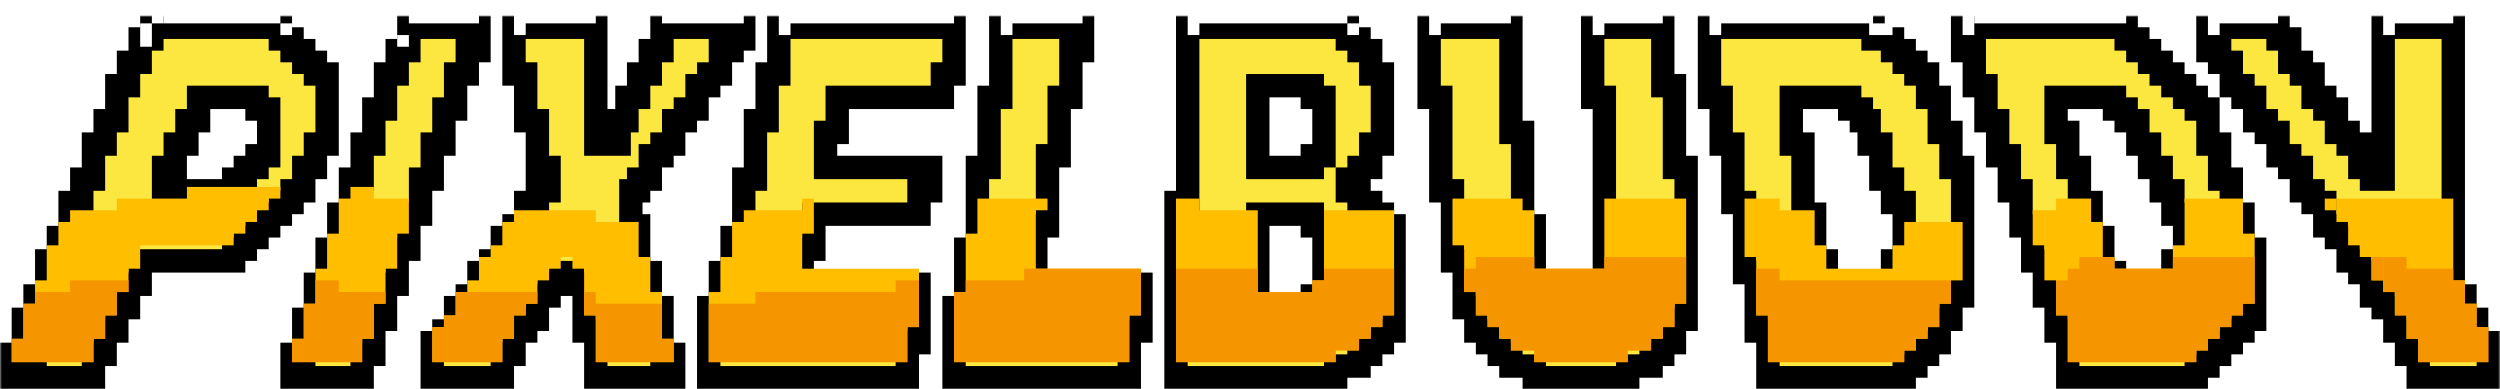 <svg width="642" height="100" viewBox="0 0 642 100" fill="none" xmlns="http://www.w3.org/2000/svg">
<g filter="url(#filter0_d)">
<mask id="path-1-outside-1" maskUnits="userSpaceOnUse" x="0" y="0" width="642" height="96" fill="black">
<rect fill="white" width="642" height="96"/>
<path fill-rule="evenodd" clip-rule="evenodd" d="M39 3V6H36V12H33L33 18H30L30 27H27L27 33H24L24 42H21L21 48H18L18 57H15L15 63H12L12 72H9V93L24 93L24 87H27L27 81H30L30 75H33L33 69H36V63H60V60H63V57H66V54H69V51H72V48H75V45H78V39H81V33H84V15H81V12H78V9H75V6H72V3H39ZM69 24V36H66V39H63V42H60V45H42V39H45V33H48V27H51V21H66V24H69Z"/>
<path d="M6 78H9L9 93L3 93V87H6L6 78Z"/>
<path d="M105 3V9H102V15H99V24H96V33H93V42H90V51H87V60H84V69H81V78H78V87H75V93L93 93V87H96V78H99V69H102V60H105V51H108V42H111V33H114V24H117V15H120V9H123V3H105Z"/>
<path d="M153 3V33H159V27H161V21H164V15H167V9H170V3H191V6H188V9H185V15H182V18H179V24H176V27H173V33H170V36H167V42H164V45H162V54H164V66H167V75H170V87H173V93L153 93V81H150V69H147V66H144V69H141V72H138V78H135V81H132V87H129V93H111V84H114V81H117V75H120V72H123V66H126V63H129V57H132V54H135V48H138V45H141V39H138V27H135V15H132V3H153Z"/>
<path d="M200 3V15H197V27H194V42H191V57H188V66H185V75H182V93L233 93V84H236V69H206V60H209V51L236 51V45H239V39H212V30H215V21H242V15H245V3H200Z"/>
<path d="M257 3H278V9H275V21H272V36H269V54H266V69H293V81H290V93H245V75H248V60H251V39H254V21H257V3Z"/>
<path fill-rule="evenodd" clip-rule="evenodd" d="M305 3V48H302V93L343 93V90H349V87H352V84H355V81H358V54H355V51H352V48H349V45L346 45V42H349V39H352V33H355V15H352V9H349V6H346V3H305ZM337 21H340V36H337V39H323V18H337V21ZM337 54H340V72H337V75H323V51H337V54Z"/>
<path d="M367 3H388V30H391V54H394V69L412 69V21H409V3H427V18H430V39H433V78H430V84H427V87H424V90H418V93L394 93V90L388 90V87H385V84H382V81H379V75H376V63H373V45H370V21H367V3Z"/>
<path fill-rule="evenodd" clip-rule="evenodd" d="M439 3H481V6H486V9H489V12H492V15H495V21H498V30H501V39H504V72H501V78H498V84H495V87H492V90H489V93L454 93V81H451V66H448V48H445V33H442V21H439V3ZM489 63H486V69L469 69V63H466V51H463V33H460V21H475V24H478V27H480V33H483V42H486V48H489V63Z"/>
<path d="M507 3H504V9H507V3Z"/>
<path fill-rule="evenodd" clip-rule="evenodd" d="M507 3L507 18H510V27H513V36H516V45H519V54H522V63H525V72H528V81H531V93L564 93V90H567V87H570V84H573V81H576V78H579V60H576V51H573V42H570V33H567V24H564V21H561L561 18H558V15H555V12H552V9H549V6H546V3H507ZM561 51H558V45H555V39H552V33H549V27H546V24H543V21L528 21V30H531V39H534V48H537V57H540V66H543V69H558V63H561V51Z"/>
<path d="M567 3H585V6H588V12H591V15H594V21H597V24H600V30H603V33H606V39H609V42H612V3H630V72H633V78H636V84H639V93L621 93V87H618V81H615V75H612V72H609V66H606V63H603V57H600V54H597V48H594V45H591V39H588V36H585V30H582V27H579V21H576V18H573V12H570L570 9H567V3Z"/>
</mask>
<path fill-rule="evenodd" clip-rule="evenodd" d="M39 3V6H36V12H33L33 18H30L30 27H27L27 33H24L24 42H21L21 48H18L18 57H15L15 63H12L12 72H9V93L24 93L24 87H27L27 81H30L30 75H33L33 69H36V63H60V60H63V57H66V54H69V51H72V48H75V45H78V39H81V33H84V15H81V12H78V9H75V6H72V3H39ZM69 24V36H66V39H63V42H60V45H42V39H45V33H48V27H51V21H66V24H69Z" fill="#FCE740"/>
<path d="M6 78H9L9 93L3 93V87H6L6 78Z" fill="#FCE740"/>
<path d="M105 3V9H102V15H99V24H96V33H93V42H90V51H87V60H84V69H81V78H78V87H75V93L93 93V87H96V78H99V69H102V60H105V51H108V42H111V33H114V24H117V15H120V9H123V3H105Z" fill="#FCE740"/>
<path d="M153 3V33H159V27H161V21H164V15H167V9H170V3H191V6H188V9H185V15H182V18H179V24H176V27H173V33H170V36H167V42H164V45H162V54H164V66H167V75H170V87H173V93L153 93V81H150V69H147V66H144V69H141V72H138V78H135V81H132V87H129V93H111V84H114V81H117V75H120V72H123V66H126V63H129V57H132V54H135V48H138V45H141V39H138V27H135V15H132V3H153Z" fill="#FCE740"/>
<path d="M200 3V15H197V27H194V42H191V57H188V66H185V75H182V93L233 93V84H236V69H206V60H209V51L236 51V45H239V39H212V30H215V21H242V15H245V3H200Z" fill="#FCE740"/>
<path d="M257 3H278V9H275V21H272V36H269V54H266V69H293V81H290V93H245V75H248V60H251V39H254V21H257V3Z" fill="#FCE740"/>
<path fill-rule="evenodd" clip-rule="evenodd" d="M305 3V48H302V93L343 93V90H349V87H352V84H355V81H358V54H355V51H352V48H349V45L346 45V42H349V39H352V33H355V15H352V9H349V6H346V3H305ZM337 21H340V36H337V39H323V18H337V21ZM337 54H340V72H337V75H323V51H337V54Z" fill="#FCE740"/>
<path d="M367 3H388V30H391V54H394V69L412 69V21H409V3H427V18H430V39H433V78H430V84H427V87H424V90H418V93L394 93V90L388 90V87H385V84H382V81H379V75H376V63H373V45H370V21H367V3Z" fill="#FCE740"/>
<path fill-rule="evenodd" clip-rule="evenodd" d="M439 3H481V6H486V9H489V12H492V15H495V21H498V30H501V39H504V72H501V78H498V84H495V87H492V90H489V93L454 93V81H451V66H448V48H445V33H442V21H439V3ZM489 63H486V69L469 69V63H466V51H463V33H460V21H475V24H478V27H480V33H483V42H486V48H489V63Z" fill="#FCE740"/>
<path d="M507 3H504V9H507V3Z" fill="#FCE740"/>
<path fill-rule="evenodd" clip-rule="evenodd" d="M507 3L507 18H510V27H513V36H516V45H519V54H522V63H525V72H528V81H531V93L564 93V90H567V87H570V84H573V81H576V78H579V60H576V51H573V42H570V33H567V24H564V21H561L561 18H558V15H555V12H552V9H549V6H546V3H507ZM561 51H558V45H555V39H552V33H549V27H546V24H543V21L528 21V30H531V39H534V48H537V57H540V66H543V69H558V63H561V51Z" fill="#FCE740"/>
<path d="M567 3H585V6H588V12H591V15H594V21H597V24H600V30H603V33H606V39H609V42H612V3H630V72H633V78H636V84H639V93L621 93V87H618V81H615V75H612V72H609V66H606V63H603V57H600V54H597V48H594V45H591V39H588V36H585V30H582V27H579V21H576V18H573V12H570L570 9H567V3Z" fill="#FCE740"/>
<path d="M39 3V0H36V3H39ZM39 6V9H42V6H39ZM36 6V3H33V6H36ZM36 12V15H39V12H36ZM33 12V9H30L30 12L33 12ZM33 18V21H36L36 18L33 18ZM30 18V15H27L27 18L30 18ZM30 27V30H33L33 27L30 27ZM27 27V24H24L24 27L27 27ZM27 33V36H30L30 33L27 33ZM24 33V30H21L21 33L24 33ZM24 42V45H27L27 42L24 42ZM21 42V39H18L18 42L21 42ZM21 48V51H24L24 48L21 48ZM18 48V45H15L15 48L18 48ZM18 57V60H21L21 57L18 57ZM15 57V54H12L12 57L15 57ZM15 63V66H18L18 63L15 63ZM12 63V60H9L9 63L12 63ZM12 72V75H15L15 72L12 72ZM9 72V69H6V72H9ZM9 93L9 96L9 96L9 93ZM24 93L24 96L27 96L27 93L24 93ZM24 87V84H21L21 87L24 87ZM27 87V90H30L30 87L27 87ZM27 81V78H24L24 81L27 81ZM30 81V84H33L33 81L30 81ZM30 75V72H27L27 75L30 75ZM33 75V78H36L36 75L33 75ZM33 69V66H30L30 69L33 69ZM36 69V72H39V69H36ZM36 63V60H33V63H36ZM60 63V66H63V63H60ZM60 60V57H57V60H60ZM63 60V63H66V60H63ZM63 57V54H60V57H63ZM66 57V60H69V57H66ZM66 54V51H63V54H66ZM69 54V57H72V54H69ZM69 51V48H66V51H69ZM72 51V54H75V51H72ZM72 48V45H69V48H72ZM75 48V51H78V48H75ZM75 45V42H72V45H75ZM78 45V48H81V45H78ZM78 39V36H75V39H78ZM81 39V42H84V39H81ZM81 33V30H78V33H81ZM84 33V36H87V33H84ZM84 15H87V12H84V15ZM81 15H78V18H81V15ZM81 12H84V9H81V12ZM78 12H75V15H78V12ZM78 9H81V6H78V9ZM75 9H72V12H75V9ZM75 6H78V3H75V6ZM72 6H69V9H72V6ZM72 3H75V0H72V3ZM69 24H72V21H69V24ZM69 36V39H72V36H69ZM66 36V33H63V36H66ZM66 39V42H69V39H66ZM63 39V36H60V39H63ZM63 42V45H66V42H63ZM60 42V39H57V42H60ZM60 45V48H63V45H60ZM42 45H39V48H42V45ZM42 39V36H39V39H42ZM45 39V42H48V39H45ZM45 33V30H42V33H45ZM48 33V36H51V33H48ZM48 27V24H45V27H48ZM51 27V30H54V27H51ZM51 21V18H48V21H51ZM66 21H69V18H66V21ZM66 24H63V27H66V24ZM6 78V75H3L3 78L6 78ZM9 78L12 78L12 75H9V78ZM3 93H0V96L3 96L3 93ZM3 87V84H0V87H3ZM6 87V90H9L9 87L6 87ZM105 3V0H102V3H105ZM105 9V12H108V9H105ZM102 9V6H99V9H102ZM102 15V18H105V15H102ZM99 15V12H96V15H99ZM99 24V27H102V24H99ZM96 24V21H93V24H96ZM96 33V36H99V33H96ZM93 33V30H90V33H93ZM93 42V45H96V42H93ZM90 42V39H87V42H90ZM90 51V54H93V51H90ZM87 51V48H84V51H87ZM87 60V63H90V60H87ZM84 60V57H81V60H84ZM84 69V72H87V69H84ZM81 69V66H78V69H81ZM81 78V81H84V78H81ZM78 78V75H75V78H78ZM78 87V90H81V87H78ZM75 87V84H72V87H75ZM75 93H72V96L75 96L75 93ZM93 93L93 96L96 96V93H93ZM93 87V84H90V87H93ZM96 87V90H99V87H96ZM96 78V75H93V78H96ZM99 78V81H102V78H99ZM99 69V66H96V69H99ZM102 69V72H105V69H102ZM102 60V57H99V60H102ZM105 60V63H108V60H105ZM105 51V48H102V51H105ZM108 51V54H111V51H108ZM108 42V39H105V42H108ZM111 42V45H114V42H111ZM111 33V30H108V33H111ZM114 33V36H117V33H114ZM114 24V21H111V24H114ZM117 24V27H120V24H117ZM117 15V12H114V15H117ZM120 15V18H123V15H120ZM120 9V6H117V9H120ZM123 9V12H126V9H123ZM123 3H126V0H123V3ZM153 3H156V0H153V3ZM153 33H150V36H153V33ZM159 33V36H162V33H159ZM159 27V24H156V27H159ZM161 27V30H164V27H161ZM161 21V18H158V21H161ZM164 21V24H167V21H164ZM164 15V12H161V15H164ZM167 15V18H170V15H167ZM167 9V6H164V9H167ZM170 9V12H173V9H170ZM170 3V0H167V3H170ZM191 3H194V0H191V3ZM191 6V9H194V6H191ZM188 6V3H185V6H188ZM188 9V12H191V9H188ZM185 9V6H182V9H185ZM185 15V18H188V15H185ZM182 15V12H179V15H182ZM182 18V21H185V18H182ZM179 18V15H176V18H179ZM179 24V27H182V24H179ZM176 24V21H173V24H176ZM176 27V30H179V27H176ZM173 27V24H170V27H173ZM173 33V36H176V33H173ZM170 33V30H167V33H170ZM170 36V39H173V36H170ZM167 36V33H164V36H167ZM167 42V45H170V42H167ZM164 42V39H161V42H164ZM164 45V48H167V45H164ZM162 45V42H159V45H162ZM162 54H159V57H162V54ZM164 54H167V51H164V54ZM164 66H161V69H164V66ZM167 66H170V63H167V66ZM167 75H164V78H167V75ZM170 75H173V72H170V75ZM170 87H167V90H170V87ZM173 87H176V84H173V87ZM173 93L173 96L176 96V93H173ZM153 93H150V96L153 96L153 93ZM153 81H156V78H153V81ZM150 81H147V84H150V81ZM150 69H153V66H150V69ZM147 69H144V72H147V69ZM147 66H150V63H147V66ZM144 66V63H141V66H144ZM144 69V72H147V69H144ZM141 69V66H138V69H141ZM141 72V75H144V72H141ZM138 72V69H135V72H138ZM138 78V81H141V78H138ZM135 78V75H132V78H135ZM135 81V84H138V81H135ZM132 81V78H129V81H132ZM132 87V90H135V87H132ZM129 87V84H126V87H129ZM129 93V96H132V93H129ZM111 93H108V96H111V93ZM111 84V81H108V84H111ZM114 84V87H117V84H114ZM114 81V78H111V81H114ZM117 81V84H120V81H117ZM117 75V72H114V75H117ZM120 75V78H123V75H120ZM120 72V69H117V72H120ZM123 72V75H126V72H123ZM123 66V63H120V66H123ZM126 66V69H129V66H126ZM126 63V60H123V63H126ZM129 63V66H132V63H129ZM129 57V54H126V57H129ZM132 57V60H135V57H132ZM132 54V51H129V54H132ZM135 54V57H138V54H135ZM135 48V45H132V48H135ZM138 48V51H141V48H138ZM138 45V42H135V45H138ZM141 45V48H144V45H141ZM141 39H144V36H141V39ZM138 39H135V42H138V39ZM138 27H141V24H138V27ZM135 27H132V30H135V27ZM135 15H138V12H135V15ZM132 15H129V18H132V15ZM132 3V0H129V3H132ZM200 3V0H197V3H200ZM200 15V18H203V15H200ZM197 15V12H194V15H197ZM197 27V30H200V27H197ZM194 27V24H191V27H194ZM194 42V45H197V42H194ZM191 42V39H188V42H191ZM191 57V60H194V57H191ZM188 57V54H185V57H188ZM188 66V69H191V66H188ZM185 66V63H182V66H185ZM185 75V78H188V75H185ZM182 75V72H179V75H182ZM182 93H179V96L182 96L182 93ZM233 93L233 96L236 96V93H233ZM233 84V81H230V84H233ZM236 84V87H239V84H236ZM236 69H239V66H236V69ZM206 69H203V72H206V69ZM206 60V57H203V60H206ZM209 60V63H212V60H209ZM209 51L209 48L206 48V51H209ZM236 51L236 54L239 54V51H236ZM236 45V42H233V45H236ZM239 45V48H242V45H239ZM239 39H242V36H239V39ZM212 39H209V42H212V39ZM212 30V27H209V30H212ZM215 30V33H218V30H215ZM215 21V18H212V21H215ZM242 21V24H245V21H242ZM242 15V12H239V15H242ZM245 15V18H248V15H245ZM245 3H248V0H245V3ZM257 3V0H254V3H257ZM278 3H281V0H278V3ZM278 9V12H281V9H278ZM275 9V6H272V9H275ZM275 21V24H278V21H275ZM272 21V18H269V21H272ZM272 36V39H275V36H272ZM269 36V33H266V36H269ZM269 54V57H272V54H269ZM266 54V51H263V54H266ZM266 69H263V72H266V69ZM293 69H296V66H293V69ZM293 81V84H296V81H293ZM290 81V78H287V81H290ZM290 93V96H293V93H290ZM245 93H242V96H245V93ZM245 75V72H242V75H245ZM248 75V78H251V75H248ZM248 60V57H245V60H248ZM251 60V63H254V60H251ZM251 39V36H248V39H251ZM254 39V42H257V39H254ZM254 21V18H251V21H254ZM257 21V24H260V21H257ZM305 3V0H302V3H305ZM305 48V51H308V48H305ZM302 48V45H299V48H302ZM302 93H299V96L302 96L302 93ZM343 93L343 96L346 96V93H343ZM343 90V87H340V90H343ZM349 90V93H352V90H349ZM349 87V84H346V87H349ZM352 87V90H355V87H352ZM352 84V81H349V84H352ZM355 84V87H358V84H355ZM355 81V78H352V81H355ZM358 81V84H361V81H358ZM358 54H361V51H358V54ZM355 54H352V57H355V54ZM355 51H358V48H355V51ZM352 51H349V54H352V51ZM352 48H355V45H352V48ZM349 48H346V51H349V48ZM349 45H352V42L349 42L349 45ZM346 45H343V48L346 48L346 45ZM346 42V39H343V42H346ZM349 42V45H352V42H349ZM349 39V36H346V39H349ZM352 39V42H355V39H352ZM352 33V30H349V33H352ZM355 33V36H358V33H355ZM355 15H358V12H355V15ZM352 15H349V18H352V15ZM352 9H355V6H352V9ZM349 9H346V12H349V9ZM349 6H352V3H349V6ZM346 6H343V9H346V6ZM346 3H349V0H346V3ZM337 21H334V24H337V21ZM340 21H343V18H340V21ZM340 36V39H343V36H340ZM337 36V33H334V36H337ZM337 39V42H340V39H337ZM323 39H320V42H323V39ZM323 18V15H320V18H323ZM337 18H340V15H337V18ZM337 54H334V57H337V54ZM340 54H343V51H340V54ZM340 72V75H343V72H340ZM337 72V69H334V72H337ZM337 75V78H340V75H337ZM323 75H320V78H323V75ZM323 51V48H320V51H323ZM337 51H340V48H337V51ZM367 3V0H364V3H367ZM388 3H391V0H388V3ZM388 30H385V33H388V30ZM391 30H394V27H391V30ZM391 54H388V57H391V54ZM394 54H397V51H394V54ZM394 69H391V72L394 72L394 69ZM412 69L412 72L415 72V69H412ZM412 21H415V18H412V21ZM409 21H406V24H409V21ZM409 3V0H406V3H409ZM427 3H430V0H427V3ZM427 18H424V21H427V18ZM430 18H433V15H430V18ZM430 39H427V42H430V39ZM433 39H436V36H433V39ZM433 78V81H436V78H433ZM430 78V75H427V78H430ZM430 84V87H433V84H430ZM427 84V81H424V84H427ZM427 87V90H430V87H427ZM424 87V84H421V87H424ZM424 90V93H427V90H424ZM418 90V87H415V90H418ZM418 93L418 96L421 96V93H418ZM394 93H391V96L394 96L394 93ZM394 90H397V87L394 87L394 90ZM388 90H385V93L388 93L388 90ZM388 87H391V84H388V87ZM385 87H382V90H385V87ZM385 84H388V81H385V84ZM382 84H379V87H382V84ZM382 81H385V78H382V81ZM379 81H376V84H379V81ZM379 75H382V72H379V75ZM376 75H373V78H376V75ZM376 63H379V60H376V63ZM373 63H370V66H373V63ZM373 45H376V42H373V45ZM370 45H367V48H370V45ZM370 21H373V18H370V21ZM367 21H364V24H367V21ZM439 3V0H436V3H439ZM481 3H484V0H481V3ZM481 6H478V9H481V6ZM486 6H489V3H486V6ZM486 9H483V12H486V9ZM489 9H492V6H489V9ZM489 12H486V15H489V12ZM492 12H495V9H492V12ZM492 15H489V18H492V15ZM495 15H498V12H495V15ZM495 21H492V24H495V21ZM498 21H501V18H498V21ZM498 30H495V33H498V30ZM501 30H504V27H501V30ZM501 39H498V42H501V39ZM504 39H507V36H504V39ZM504 72V75H507V72H504ZM501 72V69H498V72H501ZM501 78V81H504V78H501ZM498 78V75H495V78H498ZM498 84V87H501V84H498ZM495 84V81H492V84H495ZM495 87V90H498V87H495ZM492 87V84H489V87H492ZM492 90V93H495V90H492ZM489 90V87H486V90H489ZM489 93L489 96L492 96V93H489ZM454 93H451V96L454 96L454 93ZM454 81H457V78H454V81ZM451 81H448V84H451V81ZM451 66H454V63H451V66ZM448 66H445V69H448V66ZM448 48H451V45H448V48ZM445 48H442V51H445V48ZM445 33H448V30H445V33ZM442 33H439V36H442V33ZM442 21H445V18H442V21ZM439 21H436V24H439V21ZM489 63V66H492V63H489ZM486 63V60H483V63H486ZM486 69L486 72L489 72V69H486ZM469 69H466V72L469 72L469 69ZM469 63H472V60H469V63ZM466 63H463V66H466V63ZM466 51H469V48H466V51ZM463 51H460V54H463V51ZM463 33H466V30H463V33ZM460 33H457V36H460V33ZM460 21V18H457V21H460ZM475 21H478V18H475V21ZM475 24H472V27H475V24ZM478 24H481V21H478V24ZM478 27H475V30H478V27ZM480 27H483V24H480V27ZM480 33H477V36H480V33ZM483 33H486V30H483V33ZM483 42H480V45H483V42ZM486 42H489V39H486V42ZM486 48H483V51H486V48ZM489 48H492V45H489V48ZM504 3V0H501V3H504ZM504 9H501V12H504V9ZM507 9V12H510V9H507ZM507 18L504 18L504 21H507V18ZM510 18H513V15H510V18ZM510 27H507V30H510V27ZM513 27H516V24H513V27ZM513 36H510V39H513V36ZM516 36H519V33H516V36ZM516 45H513V48H516V45ZM519 45H522V42H519V45ZM519 54H516V57H519V54ZM522 54H525V51H522V54ZM522 63H519V66H522V63ZM525 63H528V60H525V63ZM525 72H522V75H525V72ZM528 72H531V69H528V72ZM528 81H525V84H528V81ZM531 81H534V78H531V81ZM531 93H528V96L531 96L531 93ZM564 93L564 96L567 96V93H564ZM564 90V87H561V90H564ZM567 90V93H570V90H567ZM567 87V84H564V87H567ZM570 87V90H573V87H570ZM570 84V81H567V84H570ZM573 84V87H576V84H573ZM573 81V78H570V81H573ZM576 81V84H579V81H576ZM576 78V75H573V78H576ZM579 78V81H582V78H579ZM579 60H582V57H579V60ZM576 60H573V63H576V60ZM576 51H579V48H576V51ZM573 51H570V54H573V51ZM573 42H576V39H573V42ZM570 42H567V45H570V42ZM570 33H573V30H570V33ZM567 33H564V36H567V33ZM567 24H570V21H567V24ZM564 24H561V27H564V24ZM564 21H567V18H564V21ZM561 21L558 21L558 24H561V21ZM561 18L564 18L564 15H561V18ZM558 18H555V21H558V18ZM558 15H561V12H558V15ZM555 15H552V18H555V15ZM555 12H558V9H555V12ZM552 12H549V15H552V12ZM552 9H555V6H552V9ZM549 9H546V12H549V9ZM549 6H552V3H549V6ZM546 6H543V9H546V6ZM546 3H549V0H546V3ZM561 51H564V48H561V51ZM558 51H555V54H558V51ZM558 45H561V42H558V45ZM555 45H552V48H555V45ZM555 39H558V36H555V39ZM552 39H549V42H552V39ZM552 33H555V30H552V33ZM549 33H546V36H549V33ZM549 27H552V24H549V27ZM546 27H543V30H546V27ZM546 24H549V21H546V24ZM543 24H540V27H543V24ZM543 21H546V18L543 18L543 21ZM528 21L528 18L525 18V21H528ZM528 30H525V33H528V30ZM531 30H534V27H531V30ZM531 39H528V42H531V39ZM534 39H537V36H534V39ZM534 48H531V51H534V48ZM537 48H540V45H537V48ZM537 57H534V60H537V57ZM540 57H543V54H540V57ZM540 66H537V69H540V66ZM543 66H546V63H543V66ZM543 69H540V72H543V69ZM558 69V72H561V69H558ZM558 63V60H555V63H558ZM561 63V66H564V63H561ZM567 3V0H564V3H567ZM585 3H588V0H585V3ZM585 6H582V9H585V6ZM588 6H591V3H588V6ZM588 12H585V15H588V12ZM591 12H594V9H591V12ZM591 15H588V18H591V15ZM594 15H597V12H594V15ZM594 21H591V24H594V21ZM597 21H600V18H597V21ZM597 24H594V27H597V24ZM600 24H603V21H600V24ZM600 30H597V33H600V30ZM603 30H606V27H603V30ZM603 33H600V36H603V33ZM606 33H609V30H606V33ZM606 39H603V42H606V39ZM609 39H612V36H609V39ZM609 42H606V45H609V42ZM612 42V45H615V42H612ZM612 3V0H609V3H612ZM630 3H633V0H630V3ZM630 72H627V75H630V72ZM633 72H636V69H633V72ZM633 78H630V81H633V78ZM636 78H639V75H636V78ZM636 84H633V87H636V84ZM639 84H642V81H639V84ZM639 93L639 96L642 96V93H639ZM621 93H618V96L621 96L621 93ZM621 87H624V84H621V87ZM618 87H615V90H618V87ZM618 81H621V78H618V81ZM615 81H612V84H615V81ZM615 75H618V72H615V75ZM612 75H609V78H612V75ZM612 72H615V69H612V72ZM609 72H606V75H609V72ZM609 66H612V63H609V66ZM606 66H603V69H606V66ZM606 63H609V60H606V63ZM603 63H600V66H603V63ZM603 57H606V54H603V57ZM600 57H597V60H600V57ZM600 54H603V51H600V54ZM597 54H594V57H597V54ZM597 48H600V45H597V48ZM594 48H591V51H594V48ZM594 45H597V42H594V45ZM591 45H588V48H591V45ZM591 39H594V36H591V39ZM588 39H585V42H588V39ZM588 36H591V33H588V36ZM585 36H582V39H585V36ZM585 30H588V27H585V30ZM582 30H579V33H582V30ZM582 27H585V24H582V27ZM579 27H576V30H579V27ZM579 21H582V18H579V21ZM576 21H573V24H576V21ZM576 18H579V15H576V18ZM573 18H570V21H573V18ZM573 12H576V9H573V12ZM570 12L567 12L567 15H570V12ZM570 9L573 9L573 6H570V9ZM567 9H564V12H567V9ZM36 3V6H42V3H36ZM39 3H36V9H39V3ZM33 6V12H39V6H33ZM36 9H33V15H36V9ZM30 12L30 18L36 18L36 12L30 12ZM33 15H30V21H33V15ZM27 18L27 27L33 27L33 18L27 18ZM30 24H27V30H30V24ZM24 27L24 33L30 33L30 27L24 27ZM27 30H24V36H27V30ZM21 33L21 42L27 42L27 33L21 33ZM24 39H21V45H24V39ZM18 42L18 48L24 48L24 42L18 42ZM21 45H18V51H21V45ZM15 48L15 57L21 57L21 48L15 48ZM18 54H15V60H18V54ZM12 57L12 63L18 63L18 57L12 57ZM15 60H12V66H15V60ZM9 63L9 72L15 72L15 63L9 63ZM12 69H9V75H12V69ZM6 72V93H12V72H6ZM27 93L27 87L21 87L21 93L27 93ZM24 90H27V84H24V90ZM30 87L30 81L24 81L24 87L30 87ZM27 84H30V78H27V84ZM33 81L33 75L27 75L27 81L33 81ZM30 78H33V72H30V78ZM36 75L36 69L30 69L30 75L36 75ZM33 72H36V66H33V72ZM39 69V63H33V69H39ZM63 63V60H57V63H63ZM60 63H63V57H60V63ZM66 60V57H60V60H66ZM63 60H66V54H63V60ZM69 57V54H63V57H69ZM66 57H69V51H66V57ZM72 54V51H66V54H72ZM69 54H72V48H69V54ZM75 51V48H69V51H75ZM72 51H75V45H72V51ZM78 48V45H72V48H78ZM75 48H78V42H75V48ZM81 45V39H75V45H81ZM78 42H81V36H78V42ZM84 39V33H78V39H84ZM81 36H84V30H81V36ZM87 33V15H81V33H87ZM84 12H81V18H84V12ZM84 15V12H78V15H84ZM81 9H78V15H81V9ZM81 12V9H75V12H81ZM78 6H75V12H78V6ZM78 9V6H72V9H78ZM75 3H72V9H75V3ZM75 6V3H69V6H75ZM66 24V36H72V24H66ZM69 33H66V39H69V33ZM63 36V39H69V36H63ZM66 36H63V42H66V36ZM60 39V42H66V39H60ZM63 39H60V45H63V39ZM57 42V45H63V42H57ZM45 45V39H39V45H45ZM42 42H45V36H42V42ZM48 39V33H42V39H48ZM45 36H48V30H45V36ZM51 33V27H45V33H51ZM48 30H51V24H48V30ZM54 27V21H48V27H54ZM63 21V24H69V21H63ZM66 27H69V21H66V27ZM6 81H9V75H6V81ZM6 78L6 93L12 93L12 78L6 78ZM6 93V87H0V93H6ZM3 90H6V84H3V90ZM9 87L9 78L3 78L3 87L9 87ZM102 3V9H108V3H102ZM105 6H102V12H105V6ZM99 9V15H105V9H99ZM102 12H99V18H102V12ZM96 15V24H102V15H96ZM99 21H96V27H99V21ZM93 24V33H99V24H93ZM96 30H93V36H96V30ZM90 33V42H96V33H90ZM93 39H90V45H93V39ZM87 42V51H93V42H87ZM90 48H87V54H90V48ZM84 51V60H90V51H84ZM87 57H84V63H87V57ZM81 60V69H87V60H81ZM84 66H81V72H84V66ZM78 69V78H84V69H78ZM81 75H78V81H81V75ZM75 78V87H81V78H75ZM78 84H75V90H78V84ZM72 87V93H78V87H72ZM96 93V87H90V93H96ZM93 90H96V84H93V90ZM99 87V78H93V87H99ZM96 81H99V75H96V81ZM102 78V69H96V78H102ZM99 72H102V66H99V72ZM105 69V60H99V69H105ZM102 63H105V57H102V63ZM108 60V51H102V60H108ZM105 54H108V48H105V54ZM111 51V42H105V51H111ZM108 45H111V39H108V45ZM114 42V33H108V42H114ZM111 36H114V30H111V36ZM117 33V24H111V33H117ZM114 27H117V21H114V27ZM120 24V15H114V24H120ZM117 18H120V12H117V18ZM123 15V9H117V15H123ZM120 12H123V6H120V12ZM126 9V3H120V9H126ZM150 3V33H156V3H150ZM162 33V27H156V33H162ZM159 30H161V24H159V30ZM164 27V21H158V27H164ZM161 24H164V18H161V24ZM167 21V15H161V21H167ZM164 18H167V12H164V18ZM170 15V9H164V15H170ZM167 12H170V6H167V12ZM173 9V3H167V9H173ZM188 3V6H194V3H188ZM191 3H188V9H191V3ZM185 6V9H191V6H185ZM188 6H185V12H188V6ZM182 9V15H188V9H182ZM185 12H182V18H185V12ZM179 15V18H185V15H179ZM182 15H179V21H182V15ZM176 18V24H182V18H176ZM179 21H176V27H179V21ZM173 24V27H179V24H173ZM176 24H173V30H176V24ZM170 27V33H176V27H170ZM173 30H170V36H173V30ZM167 33V36H173V33H167ZM170 33H167V39H170V33ZM164 36V42H170V36H164ZM167 39H164V45H167V39ZM161 42V45H167V42H161ZM164 42H162V48H164V42ZM159 45V54H165V45H159ZM162 57H164V51H162V57ZM161 54V66H167V54H161ZM164 69H167V63H164V69ZM164 66V75H170V66H164ZM167 78H170V72H167V78ZM167 75V87H173V75H167ZM170 90H173V84H170V90ZM170 87V93H176V87H170ZM156 93V81H150V93H156ZM153 78H150V84H153V78ZM153 81V69H147V81H153ZM150 66H147V72H150V66ZM150 69V66H144V69H150ZM147 63H144V69H147V63ZM141 66V69H147V66H141ZM144 66H141V72H144V66ZM138 69V72H144V69H138ZM141 69H138V75H141V69ZM135 72V78H141V72H135ZM138 75H135V81H138V75ZM132 78V81H138V78H132ZM135 78H132V84H135V78ZM129 81V87H135V81H129ZM132 84H129V90H132V84ZM126 87V93H132V87H126ZM114 93V84H108V93H114ZM111 87H114V81H111V87ZM117 84V81H111V84H117ZM114 84H117V78H114V84ZM120 81V75H114V81H120ZM117 78H120V72H117V78ZM123 75V72H117V75H123ZM120 75H123V69H120V75ZM126 72V66H120V72H126ZM123 69H126V63H123V69ZM129 66V63H123V66H129ZM126 66H129V60H126V66ZM132 63V57H126V63H132ZM129 60H132V54H129V60ZM135 57V54H129V57H135ZM132 57H135V51H132V57ZM138 54V48H132V54H138ZM135 51H138V45H135V51ZM141 48V45H135V48H141ZM138 48H141V42H138V48ZM144 45V39H138V45H144ZM141 36H138V42H141V36ZM141 39V27H135V39H141ZM138 24H135V30H138V24ZM138 27V15H132V27H138ZM135 12H132V18H135V12ZM135 15V3H129V15H135ZM197 3V15H203V3H197ZM200 12H197V18H200V12ZM194 15V27H200V15H194ZM197 24H194V30H197V24ZM191 27V42H197V27H191ZM194 39H191V45H194V39ZM188 42V57H194V42H188ZM191 54H188V60H191V54ZM185 57V66H191V57H185ZM188 63H185V69H188V63ZM182 66V75H188V66H182ZM185 72H182V78H185V72ZM179 75V93H185V75H179ZM236 93V84H230V93H236ZM233 87H236V81H233V87ZM239 84V69H233V84H239ZM209 69V60H203V69H209ZM206 63H209V57H206V63ZM212 60V51H206V60H212ZM239 51V45H233V51H239ZM236 48H239V42H236V48ZM242 45V39H236V45H242ZM215 39V30H209V39H215ZM212 33H215V27H212V33ZM218 30V21H212V30H218ZM245 21V15H239V21H245ZM242 18H245V12H242V18ZM248 15V3H242V15H248ZM275 3V9H281V3H275ZM278 6H275V12H278V6ZM272 9V21H278V9H272ZM275 18H272V24H275V18ZM269 21V36H275V21H269ZM272 33H269V39H272V33ZM266 36V54H272V36H266ZM269 51H266V57H269V51ZM263 54V69H269V54H263ZM290 69V81H296V69H290ZM293 78H290V84H293V78ZM287 81V93H293V81H287ZM248 93V75H242V93H248ZM245 78H248V72H245V78ZM251 75V60H245V75H251ZM248 63H251V57H248V63ZM254 60V39H248V60H254ZM251 42H254V36H251V42ZM257 39V21H251V39H257ZM254 24H257V18H254V24ZM260 21V3H254V21H260ZM302 3V48H308V3H302ZM305 45H302V51H305V45ZM299 48V93H305V48H299ZM346 93V90H340V93H346ZM352 90V87H346V90H352ZM349 90H352V84H349V90ZM355 87V84H349V87H355ZM352 87H355V81H352V87ZM358 84V81H352V84H358ZM355 84H358V78H355V84ZM361 81V54H355V81H361ZM358 51H355V57H358V51ZM358 54V51H352V54H358ZM355 48H352V54H355V48ZM355 51V48H349V51H355ZM352 45H349V51H352V45ZM352 48V45H346V48H352ZM349 42L346 42L346 48L349 48L349 42ZM349 45V42H343V45H349ZM346 45H349V39H346V45ZM352 42V39H346V42H352ZM349 42H352V36H349V42ZM355 39V33H349V39H355ZM352 36H355V30H352V36ZM358 33V15H352V33H358ZM355 12H352V18H355V12ZM355 15V9H349V15H355ZM352 6H349V12H352V6ZM352 9V6H346V9H352ZM349 3H346V9H349V3ZM349 6V3H343V6H349ZM337 24H340V18H337V24ZM337 21V36H343V21H337ZM340 33H337V39H340V33ZM334 36V39H340V36H334ZM326 39V18H320V39H326ZM334 18V21H340V18H334ZM337 57H340V51H337V57ZM337 54V72H343V54H337ZM340 69H337V75H340V69ZM334 72V75H340V72H334ZM326 75V51H320V75H326ZM334 51V54H340V51H334ZM385 3V30H391V3H385ZM388 33H391V27H388V33ZM388 30V54H394V30H388ZM391 57H394V51H391V57ZM391 54V69H397V54H391ZM415 69V21H409V69H415ZM412 18H409V24H412V18ZM412 21V3H406V21H412ZM424 3V18H430V3H424ZM427 21H430V15H427V21ZM427 18V39H433V18H427ZM430 42H433V36H430V42ZM430 39V78H436V39H430ZM433 75H430V81H433V75ZM427 78V84H433V78H427ZM430 81H427V87H430V81ZM424 84V87H430V84H424ZM427 84H424V90H427V84ZM421 87V90H427V87H421ZM415 90V93H421V90H415ZM397 93V90H391V93H397ZM391 90V87H385V90H391ZM388 84H385V90H388V84ZM388 87V84H382V87H388ZM385 81H382V87H385V81ZM385 84V81H379V84H385ZM382 78H379V84H382V78ZM382 81V75H376V81H382ZM379 72H376V78H379V72ZM379 75V63H373V75H379ZM376 60H373V66H376V60ZM376 63V45H370V63H376ZM373 42H370V48H373V42ZM373 45V21H367V45H373ZM370 18H367V24H370V18ZM370 21V3H364V21H370ZM478 3V6H484V3H478ZM483 6V9H489V6H483ZM486 12H489V6H486V12ZM486 9V12H492V9H486ZM489 15H492V9H489V15ZM489 12V15H495V12H489ZM492 18H495V12H492V18ZM492 15V21H498V15H492ZM495 24H498V18H495V24ZM495 21V30H501V21H495ZM498 33H501V27H498V33ZM498 30V39H504V30H498ZM501 42H504V36H501V42ZM501 39V72H507V39H501ZM504 69H501V75H504V69ZM498 72V78H504V72H498ZM501 75H498V81H501V75ZM495 78V84H501V78H495ZM498 81H495V87H498V81ZM492 84V87H498V84H492ZM495 84H492V90H495V84ZM489 87V90H495V87H489ZM492 87H489V93H492V87ZM486 90V93H492V90H486ZM457 93V81H451V93H457ZM454 78H451V84H454V78ZM454 81V66H448V81H454ZM451 63H448V69H451V63ZM451 66V48H445V66H451ZM448 45H445V51H448V45ZM448 48V33H442V48H448ZM445 30H442V36H445V30ZM445 33V21H439V33H445ZM442 18H439V24H442V18ZM442 21V3H436V21H442ZM489 60H486V66H489V60ZM483 63V69H489V63H483ZM472 69V63H466V69H472ZM469 60H466V66H469V60ZM469 63V51H463V63H469ZM466 48H463V54H466V48ZM466 51V33H460V51H466ZM463 30H460V36H463V30ZM463 33V21H457V33H463ZM472 21V24H478V21H472ZM475 27H478V21H475V27ZM475 24V27H481V24H475ZM478 30H480V24H478V30ZM477 27V33H483V27H477ZM480 36H483V30H480V36ZM480 33V42H486V33H480ZM483 45H486V39H483V45ZM483 42V48H489V42H483ZM486 51H489V45H486V51ZM486 48V63H492V48H486ZM507 0H504V6H507V0ZM501 3V9H507V3H501ZM504 12H507V6H504V12ZM510 9V3H504V9H510ZM504 3L504 18L510 18L510 3L504 3ZM507 21H510V15H507V21ZM507 18V27H513V18H507ZM510 30H513V24H510V30ZM510 27V36H516V27H510ZM513 39H516V33H513V39ZM513 36V45H519V36H513ZM516 48H519V42H516V48ZM516 45V54H522V45H516ZM519 57H522V51H519V57ZM519 54V63H525V54H519ZM522 66H525V60H522V66ZM522 63V72H528V63H522ZM525 75H528V69H525V75ZM525 72V81H531V72H525ZM528 84H531V78H528V84ZM528 81V93H534V81H528ZM567 93V90H561V93H567ZM564 93H567V87H564V93ZM570 90V87H564V90H570ZM567 90H570V84H567V90ZM573 87V84H567V87H573ZM570 87H573V81H570V87ZM576 84V81H570V84H576ZM573 84H576V78H573V84ZM579 81V78H573V81H579ZM576 81H579V75H576V81ZM582 78V60H576V78H582ZM579 57H576V63H579V57ZM579 60V51H573V60H579ZM576 48H573V54H576V48ZM576 51V42H570V51H576ZM573 39H570V45H573V39ZM573 42V33H567V42H573ZM570 30H567V36H570V30ZM570 33V24H564V33H570ZM567 21H564V27H567V21ZM567 24V21H561V24H567ZM564 18H561V24H564V18ZM564 21L564 18L558 18L558 21L564 21ZM561 15H558V21H561V15ZM561 18V15H555V18H561ZM558 12H555V18H558V12ZM558 15V12H552V15H558ZM555 9H552V15H555V9ZM555 12V9H549V12H555ZM552 6H549V12H552V6ZM552 9V6H546V9H552ZM549 3H546V9H549V3ZM549 6V3H543V6H549ZM561 48H558V54H561V48ZM561 51V45H555V51H561ZM558 42H555V48H558V42ZM558 45V39H552V45H558ZM555 36H552V42H555V36ZM555 39V33H549V39H555ZM552 30H549V36H552V30ZM552 33V27H546V33H552ZM549 24H546V30H549V24ZM549 27V24H543V27H549ZM546 21H543V27H546V21ZM546 24V21H540V24H546ZM525 21V30H531V21H525ZM528 33H531V27H528V33ZM528 30V39H534V30H528ZM531 42H534V36H531V42ZM531 39V48H537V39H531ZM534 51H537V45H534V51ZM534 48V57H540V48H534ZM537 60H540V54H537V60ZM537 57V66H543V57H537ZM540 69H543V63H540V69ZM540 66V69H546V66H540ZM561 69V63H555V69H561ZM558 66H561V60H558V66ZM564 63V51H558V63H564ZM582 3V6H588V3H582ZM585 9H588V3H585V9ZM585 6V12H591V6H585ZM588 15H591V9H588V15ZM588 12V15H594V12H588ZM591 18H594V12H591V18ZM591 15V21H597V15H591ZM594 24H597V18H594V24ZM594 21V24H600V21H594ZM597 27H600V21H597V27ZM597 24V30H603V24H597ZM600 33H603V27H600V33ZM600 30V33H606V30H600ZM603 36H606V30H603V36ZM603 33V39H609V33H603ZM606 42H609V36H606V42ZM606 39V42H612V39H606ZM609 45H612V39H609V45ZM615 42V3H609V42H615ZM627 3V72H633V3H627ZM630 75H633V69H630V75ZM630 72V78H636V72H630ZM633 81H636V75H633V81ZM633 78V84H639V78H633ZM636 87H639V81H636V87ZM636 84V93H642V84H636ZM624 93V87H618V93H624ZM621 84H618V90H621V84ZM621 87V81H615V87H621ZM618 78H615V84H618V78ZM618 81V75H612V81H618ZM615 72H612V78H615V72ZM615 75V72H609V75H615ZM612 69H609V75H612V69ZM612 72V66H606V72H612ZM609 63H606V69H609V63ZM609 66V63H603V66H609ZM606 60H603V66H606V60ZM606 63V57H600V63H606ZM603 54H600V60H603V54ZM603 57V54H597V57H603ZM600 51H597V57H600V51ZM600 54V48H594V54H600ZM597 45H594V51H597V45ZM597 48V45H591V48H597ZM594 42H591V48H594V42ZM594 45V39H588V45H594ZM591 36H588V42H591V36ZM591 39V36H585V39H591ZM588 33H585V39H588V33ZM588 36V30H582V36H588ZM585 27H582V33H585V27ZM585 30V27H579V30H585ZM582 24H579V30H582V24ZM582 27V21H576V27H582ZM579 18H576V24H579V18ZM579 21V18H573V21H579ZM576 15H573V21H576V15ZM576 18V12H570V18H576ZM573 9H570V15H573V9ZM573 12L573 9L567 9L567 12L573 12ZM570 6H567V12H570V6ZM570 9V3H564V9H570ZM72 0H39V6H72V0ZM9 96L24 96L24 90L9 90L9 96ZM36 66H60V60H36V66ZM60 42H42V48H60V42ZM51 24H66V18H51V24ZM9 90L3 90L3 96L9 96L9 90ZM123 0H105V6H123V0ZM75 96L93 96L93 90L75 90L75 96ZM132 6H153V0H132V6ZM153 36H159V30H153V36ZM170 6H191V0H170V6ZM173 90L153 90L153 96L173 96L173 90ZM129 90H111V96H129V90ZM245 0H200V6H245V0ZM182 96L233 96L233 90L182 90L182 96ZM236 66H206V72H236V66ZM209 54L236 54L236 48L209 48L209 54ZM239 36H212V42H239V36ZM215 24H242V18H215V24ZM257 6H278V0H257V6ZM266 72H293V66H266V72ZM290 90H245V96H290V90ZM346 0H305V6H346V0ZM302 96L343 96L343 90L302 90L302 96ZM343 93H349V87H343V93ZM337 36H323V42H337V36ZM323 21H337V15H323V21ZM337 72H323V78H337V72ZM323 54H337V48H323V54ZM367 6H388V0H367V6ZM394 72L412 72L412 66L394 66L394 72ZM409 6H427V0H409V6ZM424 87H418V93H424V87ZM418 90L394 90L394 96L418 96L418 90ZM394 87L388 87L388 93L394 93L394 87ZM439 6H481V0H439V6ZM481 9H486V3H481V9ZM489 90L454 90L454 96L489 96L489 90ZM486 66L469 66L469 72L486 72L486 66ZM460 24H475V18H460V24ZM546 0H507V6H546V0ZM531 96L564 96L564 90L531 90L531 96ZM543 18L528 18L528 24L543 24L543 18ZM543 72H558V66H543V72ZM567 6H585V0H567V6ZM612 6H630V0H612V6ZM639 90L621 90L621 96L639 96L639 90Z" fill="black" mask="url(#path-1-outside-1)"/>
</g>
<path d="M48 48V51H30L30 54H18L18 57H15L15 63H12L12 72H9V93L24 93L24 87H27L27 81H30L30 75H33L33 69H36V63L60 63V60H63V57H66V54H69V51H72V48H48Z" fill="#FFBE00"/>
<path d="M9 78H6L6 87H3V93L9 93L9 78Z" fill="#FFBE00"/>
<path d="M90 48H96V51H105V60H102V69H99V78H96V87H93V93L75 93V87H78V78H81V69H84V60H87V51H90V48Z" fill="#FFBE00"/>
<path d="M132 54H153V57H164V66H167V75H170V87H173V93L153 93V81H150V69H147V66H144V69H141V72H138V78H135V81H132V87H129V93L111 93V84H114V81H117V75H120V72H123V66H126V63H129V57H132V54Z" fill="#FFBE00"/>
<path d="M206 51H209V60H206V69H236V84H233V93L182 93V75H185V66H188V57H191V54H206V51Z" fill="#FFBE00"/>
<path d="M251 51V60H248V75H245V93L290 93V81H293V69H266V54H269V51H251Z" fill="#FFBE00"/>
<path d="M302 51H308V54H323V75H337V72H340V54H358V81H355V84H352V87H349V90H343V93H302V51Z" fill="#FFBE00"/>
<path d="M373 51V63H376V75H379V81H382V84H385V87H388V90L394 90V93L418 93V90H424V87H427V84H430V78H433V51H412V69H394V54H391V51H373Z" fill="#FFBE00"/>
<path d="M448 51V66H451V81H454V93L489 93V90H492V87H495V84H498V78H501V72H504V57H489V63H486V69H469V63H466V54H457V51H448Z" fill="#FFBE00"/>
<path d="M528 51V54H522V63H525V72H528V81H531V93H564V90H567V87H570V84H573V81H576V78H579V60H576V51H561L561 63H558V69H543V66H540V57H537V51H528Z" fill="#FFBE00"/>
<path d="M597 51H600V54H597V51Z" fill="#FFBE00"/>
<path d="M600 51H630V72H633V78H636V84H639V93L621 93V87H618V81H615V75H612V72H609V66H606V63H603V57H600L600 51Z" fill="#FFBE00"/>
<path d="M379 66H394V69H412V66H433V78H430V84H427V87H424V90H418V93L394 93V90H388V87H385V84H382V81H379V75H376V69H379V66Z" fill="#F59500"/>
<path d="M263 69H293V81H290V93L245 93V75H248V72H263V69Z" fill="#F59500"/>
<path d="M18 72L18 75H9V93H24L24 87H27L27 81H30L30 75H33V72H18Z" fill="#F59500"/>
<path d="M6 78H9L9 93L3 93V87H6L6 78Z" fill="#F59500"/>
<path d="M81 72V78H78V87H75V93L93 93V87H96V78H99V75H87V72H81Z" fill="#F59500"/>
<path d="M117 75V81H114V84H111V93L129 93V87H132V81H135V78H138V75H117Z" fill="#F59500"/>
<path d="M153 78H170V87H173V93L153 93V81H150V75H153V78Z" fill="#F59500"/>
<path d="M230 72V75H194V78H182V93L233 93V84H236V72H230Z" fill="#F59500"/>
<path d="M302 69H323V75H337V72H340V69H358V81H355V84H352V87H349V90H343V93H302V69Z" fill="#F59500"/>
<path d="M451 69V81H454V93L489 93V90H492V87H495V84H498V78H501V72L457 72V69H451Z" fill="#F59500"/>
<path d="M579 66V78H576V81H573V84H570V87H567V90H564V93L531 93V81H528V72H531V69H534V66H543V69H558V66H579Z" fill="#F59500"/>
<path d="M609 66H612V72H609V66Z" fill="#F59500"/>
<path d="M612 66H618V69H630V72H633V78H636V84H639V93L621 93V87H618V81H615V75H612L612 66Z" fill="#F59500"/>
<path d="M42 3H39V6H42V3Z" fill="white"/>
<path d="M39 6L36 6V12H39L39 6Z" fill="white"/>
<path d="M72 3V6H42V3H72Z" fill="white"/>
<path d="M72 6L75 6V9H72V6Z" fill="white"/>
<path d="M105 3V6H123V3H105Z" fill="white"/>
<path d="M105 9H102V12H105V9Z" fill="white"/>
<path d="M132 3V9H135V6H153V3H132Z" fill="white"/>
<path d="M170 3V6L191 6V3H170Z" fill="white"/>
<path d="M200 3V9H203V6H245V3H200Z" fill="white"/>
<path d="M257 3H278V6H260V9H257V3Z" fill="white"/>
<path d="M305 3V9H308V6H346V3H305Z" fill="white"/>
<path d="M349 6L346 6V9H349V6Z" fill="white"/>
<path d="M367 3H388V6H370V9H367V3Z" fill="white"/>
<path d="M427 3V6H412V9H409V3H427Z" fill="white"/>
<path d="M439 3H481V6H486V9H480V6H442V9H439V3Z" fill="white"/>
<path d="M507 3H504V9H507V3Z" fill="white"/>
<path d="M507 3L507 6H546V3H507Z" fill="white"/>
<path d="M567 3H585V6H570L570 9H567V3Z" fill="white"/>
<path d="M612 3V9H615V6H630V3H612Z" fill="white"/>
<defs>
<filter id="filter0_d" x="0" y="0" width="642" height="100" filterUnits="userSpaceOnUse" color-interpolation-filters="sRGB">
<feFlood flood-opacity="0" result="BackgroundImageFix"/>
<feColorMatrix in="SourceAlpha" type="matrix" values="0 0 0 0 0 0 0 0 0 0 0 0 0 0 0 0 0 0 127 0"/>
<feOffset dy="4"/>
<feColorMatrix type="matrix" values="0 0 0 0 0 0 0 0 0 0 0 0 0 0 0 0 0 0 1 0"/>
<feBlend mode="normal" in2="BackgroundImageFix" result="effect1_dropShadow"/>
<feBlend mode="normal" in="SourceGraphic" in2="effect1_dropShadow" result="shape"/>
</filter>
</defs>
</svg>
